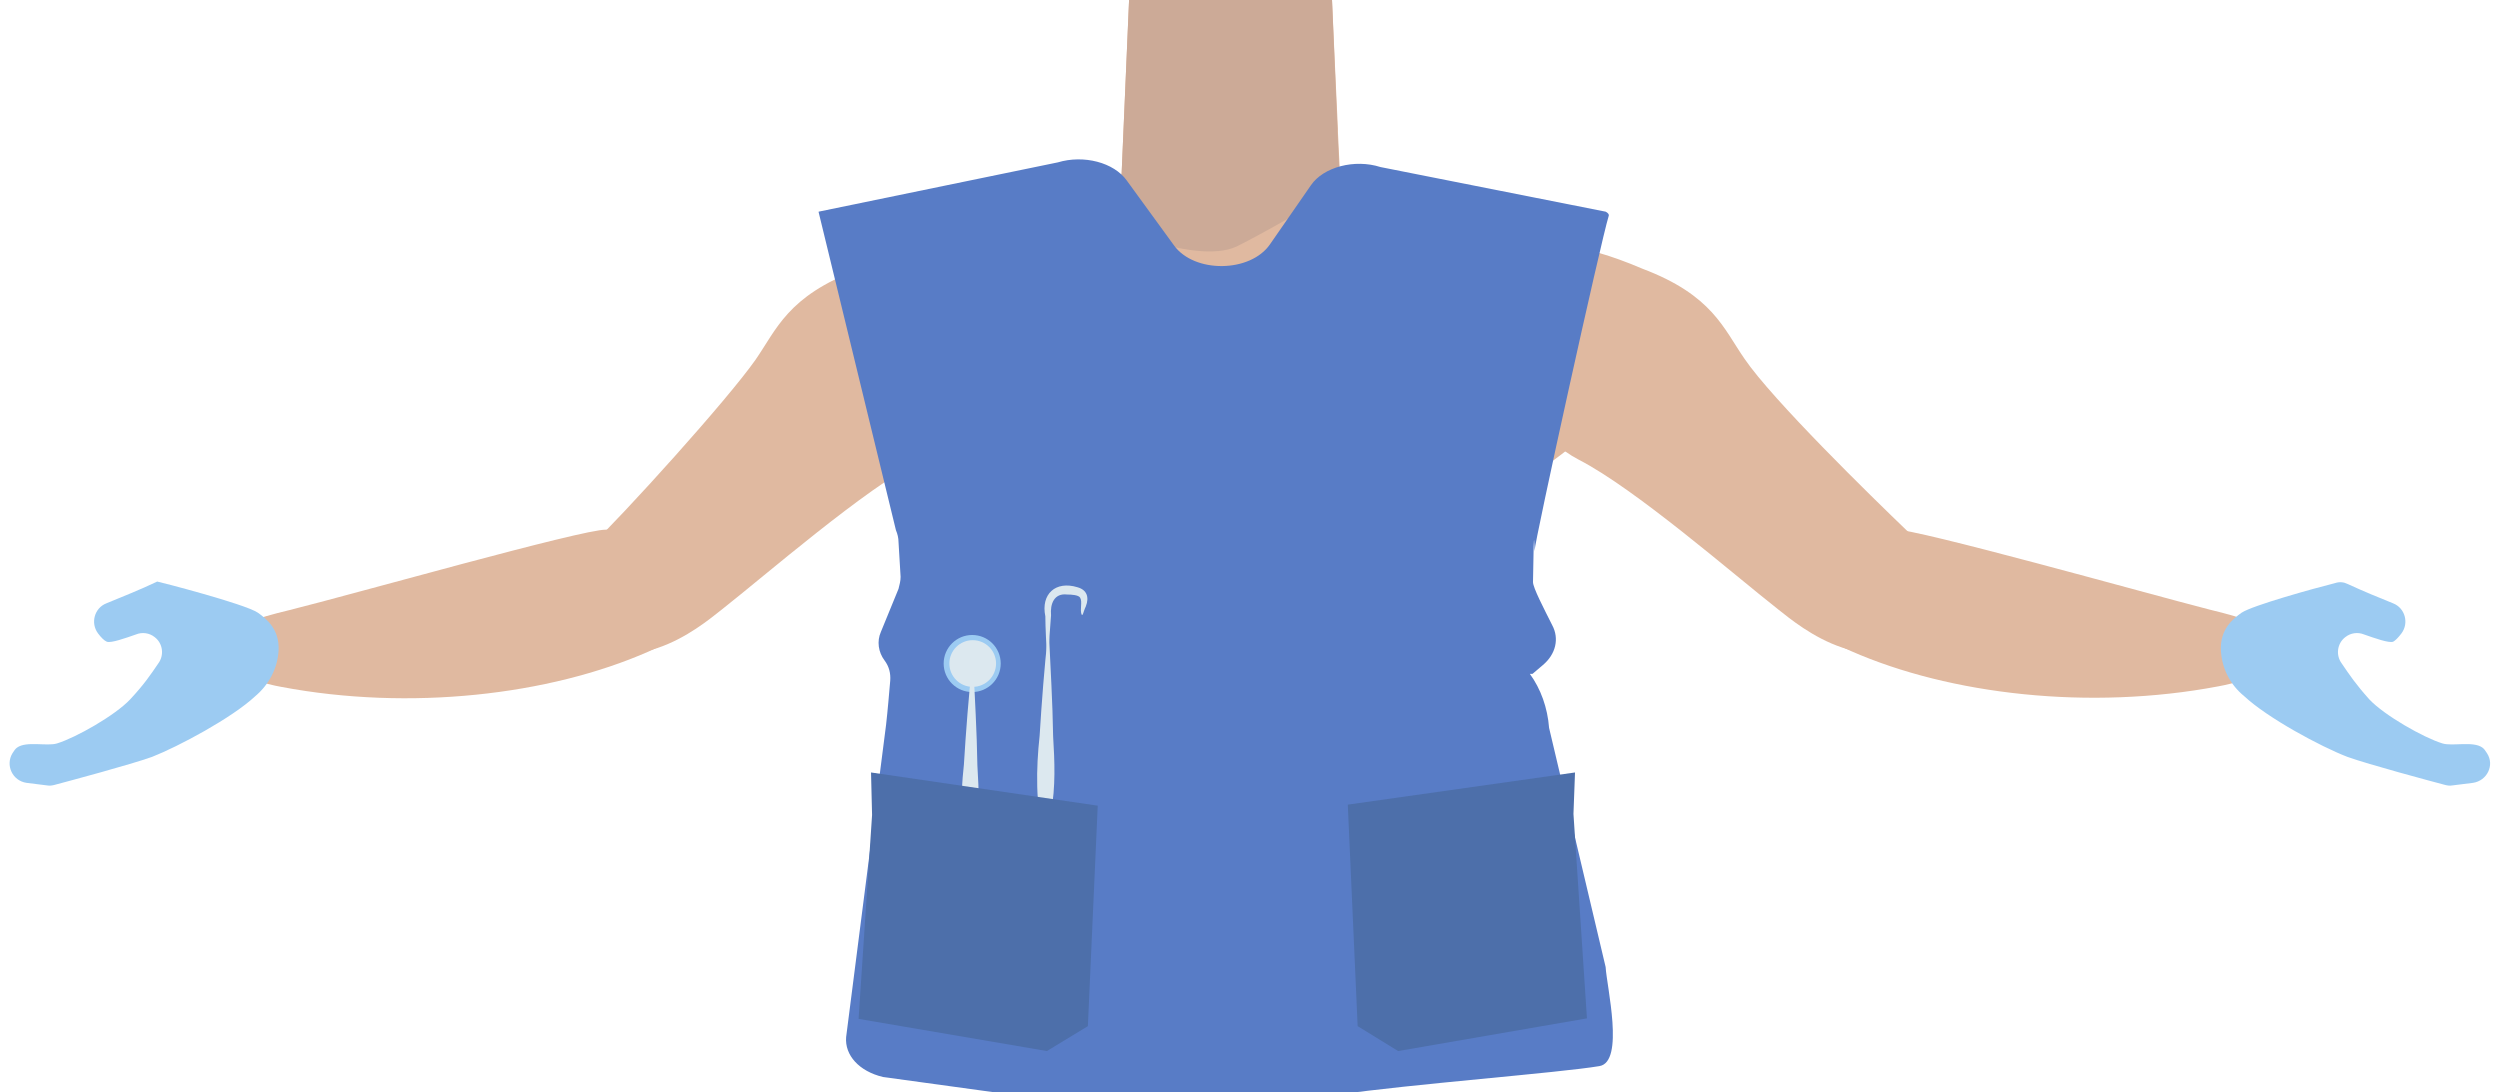 <?xml version="1.0" encoding="utf-8"?>
<!-- Generator: Adobe Illustrator 26.0.3, SVG Export Plug-In . SVG Version: 6.00 Build 0)  -->
<svg version="1.1" id="Calque_1" xmlns="http://www.w3.org/2000/svg" xmlns:xlink="http://www.w3.org/1999/xlink" x="0px" y="0px"
	 viewBox="0 0 481.9 210.5" style="enable-background:new 0 0 481.9 210.5;" xml:space="preserve">
<style type="text/css">
	.st0{fill:#E0B9A0;}
	.st1{fill:#CCAA97;}
	.st2{fill:#9CCBF2;}
	.st3{fill:#587CC6;}
	.st4{fill:#4D6FAA;}
	.st5{fill:#DCE8EF;}
</style>
<path class="st0" d="M309,80.3c0,0-4.1,5-13.4,11.1c-10.9,7.3-2.8,20.3-4.3,27.6c-1,4.9-9.9,17.3-13.7,16.6
	c-10.8-2-16.9-16.2-26.7-20.4c-5.7-2.4-8.2-4.7-13.7-2c-5.5-2.8-8-0.5-13.7,2c-9.8,4.2-15.8,18.5-26.7,20.4
	c-3.9,0.7-12.7-11.7-13.7-16.6c-1.5-7.3,2.5-21.4-8.4-28.7c-9.2-6.1-11.6-11-11.6-11c-7-17.1,1-27.3,10.9-30.3s22.4-6.5,31.6-9.6
	c4.7-1.6,8.5-3.4,10.6-5.8l1.6-37.3l18.3-0.6h2.2l14.3,0.5l4,0.1l0.7,15.7l0.6,12.9v0.5l0.4,8.2c0.4,0.5,0.9,0.9,1.5,1.3
	c2.7,2,6.8,3.2,11.6,4.2c6.5,1.3,15.9,6.5,23.1,7.8c3.1,0.6-2.8-0.9,0,0C304.3,49.9,316,63.2,309,80.3z"/>
<path class="st1" d="M259.7,34.9c-5.4,4.2-18.8,11.4-21.3,12.6c-8.2,3.9-28.3-5-32.8-8.1c4.7-1.6,8.5-3.4,10.6-5.8l1.6-37.3h38.8
	l1.2,28.5v0.5l0.4,8.2C258.6,34.1,259.1,34.6,259.7,34.9z"/>
<path class="st0" d="M286.5,63.1c3.2,12.9,10.9,21.9,17.8,25.5c10.9,5.6,29.6,21.9,38.5,28.9c4.2,3.3,18.1,15.1,31.5,3.4v-8.7
	c-1.9-4.2-2.9-6.2-6.5-9.7c-7.3-7-26.1-25.4-31.5-33.3c-4.1-5.9-6.2-12.3-19.7-17.4c-25-10.7-27.5,0.9-23.2-1.1
	C287,53.7,285.1,57.7,286.5,63.1L286.5,63.1z"/>
<path class="st0" d="M346.6,107.8c8.7-11,14.1-5.7,18.3-5.8c4.5-0.1,48.9,12.4,61,15.5c6.8,1.7,10.5,2.4,10.8,8
	c0.3,5.1-6.5,6.3-9.1,6.8c-24.8,4.7-51.7,1.6-70.8-6.8C344.1,120.1,344.2,110.8,346.6,107.8z"/>
<path class="st2" d="M452.6,112.6c2.8,1.3,6.2,2.7,8.7,3.7c2.3,0.9,3.1,3.8,1.6,5.8c-0.6,0.8-1.2,1.4-1.6,1.6
	c-0.8,0.3-3.6-0.7-5.6-1.4c-1.2-0.5-2.6-0.3-3.6,0.5l0,0c-1.6,1.2-1.9,3.5-0.7,5.1c1.5,2.2,2.7,4,5.3,6.9c2.9,3.1,10.5,7.4,14.1,8.5
	c1.9,0.6,5.9-0.5,7.7,0.8c0.3,0.2,0.6,0.6,0.9,1.1c1.5,2.3,0,5.3-2.7,5.7l-4,0.5c-0.5,0.1-1,0-1.4-0.1c-3-0.8-14.6-3.9-18.8-5.4
	c-5.2-2-15.4-7.5-19.9-11.7c-2.7-2.2-4.3-5.3-4.5-8.8c-0.2-4.1,2.3-6.1,4-7.3c2.1-1.4,14-4.7,18-5.7
	C451,112.1,451.8,112.2,452.6,112.6z"/>
<path class="st0" d="M195.3,63.2c-3.3,12.9-10.9,21.9-17.8,25.5c-10.9,5.6-29.6,21.9-38.5,28.9c-4.2,3.3-18.1,15.1-31.5,3.4
	l-2.1-8.8c1.9-4.2,4.2-2.8,7.8-6.3c7.3-7,26.9-28.7,32.4-36.5c4.1-5.9,6.2-12.3,19.7-17.4c0,0,13.3-5.7,23.2-1.1
	C194.8,53.8,196.6,57.8,195.3,63.2L195.3,63.2z"/>
<path class="st0" d="M135.1,107.9c-8.7-11-14.1-5.7-18.3-5.8c-4.5-0.1-48.9,12.5-61,15.5c-6.8,1.7-10.5,2.4-10.7,8
	c-0.3,5.1,6.5,6.3,9.1,6.8c24.8,4.7,51.7,1.6,70.8-6.8C137.6,120.1,137.5,110.9,135.1,107.9z"/>
<path class="st2" d="M30.3,112.1c-3.1,1.5-6.9,3-9.8,4.2c-2.3,0.9-3.1,3.8-1.6,5.8c0.6,0.8,1.2,1.4,1.7,1.6c0.8,0.3,3.6-0.7,5.6-1.4
	c1.2-0.5,2.6-0.3,3.6,0.5l0,0c1.6,1.2,1.9,3.5,0.7,5.1c-1.5,2.2-2.7,4-5.4,6.9c-2.9,3.1-10.5,7.4-14.1,8.5c-1.9,0.6-5.9-0.5-7.7,0.8
	c-0.3,0.2-0.6,0.6-0.9,1.1c-1.4,2.3,0,5.3,2.7,5.7l4,0.5c0.5,0.1,1,0,1.4-0.1c3-0.8,14.6-3.9,18.8-5.4c5.1-2,15.4-7.5,19.9-11.7
	c2.6-2.2,4.3-5.3,4.5-8.8c0.2-4.1-2.3-6.1-4-7.3C47.2,116.4,30.5,112.1,30.3,112.1z"/>
<g>
	<path class="st3" d="M294.9,129.9h0.5l2-1.7c2.5-2.1,3.2-5.1,1.8-7.7c-1.6-3.2-3.7-7.2-3.7-8.3c0.2-14.5,0.3-4.8,0.3-6
		c0-1.8,12.8-59.8,14.3-64.6c0.1-0.3-0.2-0.6-0.6-0.8l-43.4-8.6c-5-1.6-11,0-13.4,3.5l-7.9,11.4c-3.8,5.5-14.6,5.6-18.5,0.2
		l-9.1-12.5c-2.5-3.5-8.3-5-13.3-3.5l-46.1,9.5c0,0,0,0,0,0.1l14.9,61.3c0.3,0.7,0.5,1.5,0.5,2.3l0.4,6.7c0,0.8-0.2,1.5-0.4,2.3
		l-3.4,8.3c-0.8,1.8-0.5,3.9,0.7,5.5l0,0c0.9,1.2,1.2,2.5,1.1,3.9c-0.2,2.3-0.5,5.9-0.8,8.5l-7.7,60.2c-0.3,3.5,2.5,6.6,7.1,7.7
		l23.3,3.2c21.2,3.3,43.3,3.4,64.5,0.2c13.6-2,42.6-4.2,50.3-5.5c4.9-0.8,1.4-15.4,1.2-19.1l-10.9-46.1
		C298.3,136.4,297,132.8,294.9,129.9z"/>
	<polygon class="st4" points="303.3,156.9 305.9,196.3 269.5,202.6 261.7,197.8 259.8,155.1 303.6,148.9 	"/>
	<ellipse class="st2" cx="187.4" cy="127.9" rx="5.5" ry="5.5"/>
	<circle class="st5" cx="187.5" cy="127.9" r="4.5"/>
	<g>
		<path class="st5" d="M187.6,127.9c0.3,6.5,0.7,13.1,0.8,19.6c0.3,4.9,0.5,9.8-0.4,14.6c-0.3,1.6-0.6,3.2-1.1,4.9h-0.3
			c-1.6-6.5-1.5-13.1-0.8-19.6c0.4-6.5,0.9-13,1.6-19.5C187.3,127.9,187.6,127.9,187.6,127.9L187.6,127.9z"/>
	</g>
	<g>
		<path class="st5" d="M202.2,122.3c0.3,6.5,0.7,13.1,0.8,19.6c0.3,4.9,0.5,9.8-0.4,14.6c-0.3,1.6-0.6,3.2-1.1,4.9h-0.3
			c-1.6-6.5-1.5-13.1-0.8-19.6c0.4-6.5,0.9-13,1.6-19.5C201.8,122.3,202.2,122.3,202.2,122.3L202.2,122.3z"/>
	</g>
	<polygon class="st4" points="168.1,157.1 165.5,196.4 201.8,202.6 209.7,197.8 211.6,155.3 167.9,148.9 	"/>
	<g>
		<path class="st5" d="M201.8,126.7c-0.1-2.5-0.3-5.8-0.3-7.9c-0.9-4.3,2-6.9,6.2-5.6c1.8,0.5,2.3,1.9,1.6,3.7
			c-0.3,0.6-0.4,1.1-0.6,1.6h-0.2c-0.4-1,0.2-2.5-0.3-3.3c-0.3-0.5-1.6-0.6-2.5-0.6c-2.5-0.3-3.3,1.8-3.1,4
			c-0.2,2.6-0.4,5.3-0.6,8.1C202,126.7,201.8,126.7,201.8,126.7L201.8,126.7z"/>
	</g>
</g>
</svg>
